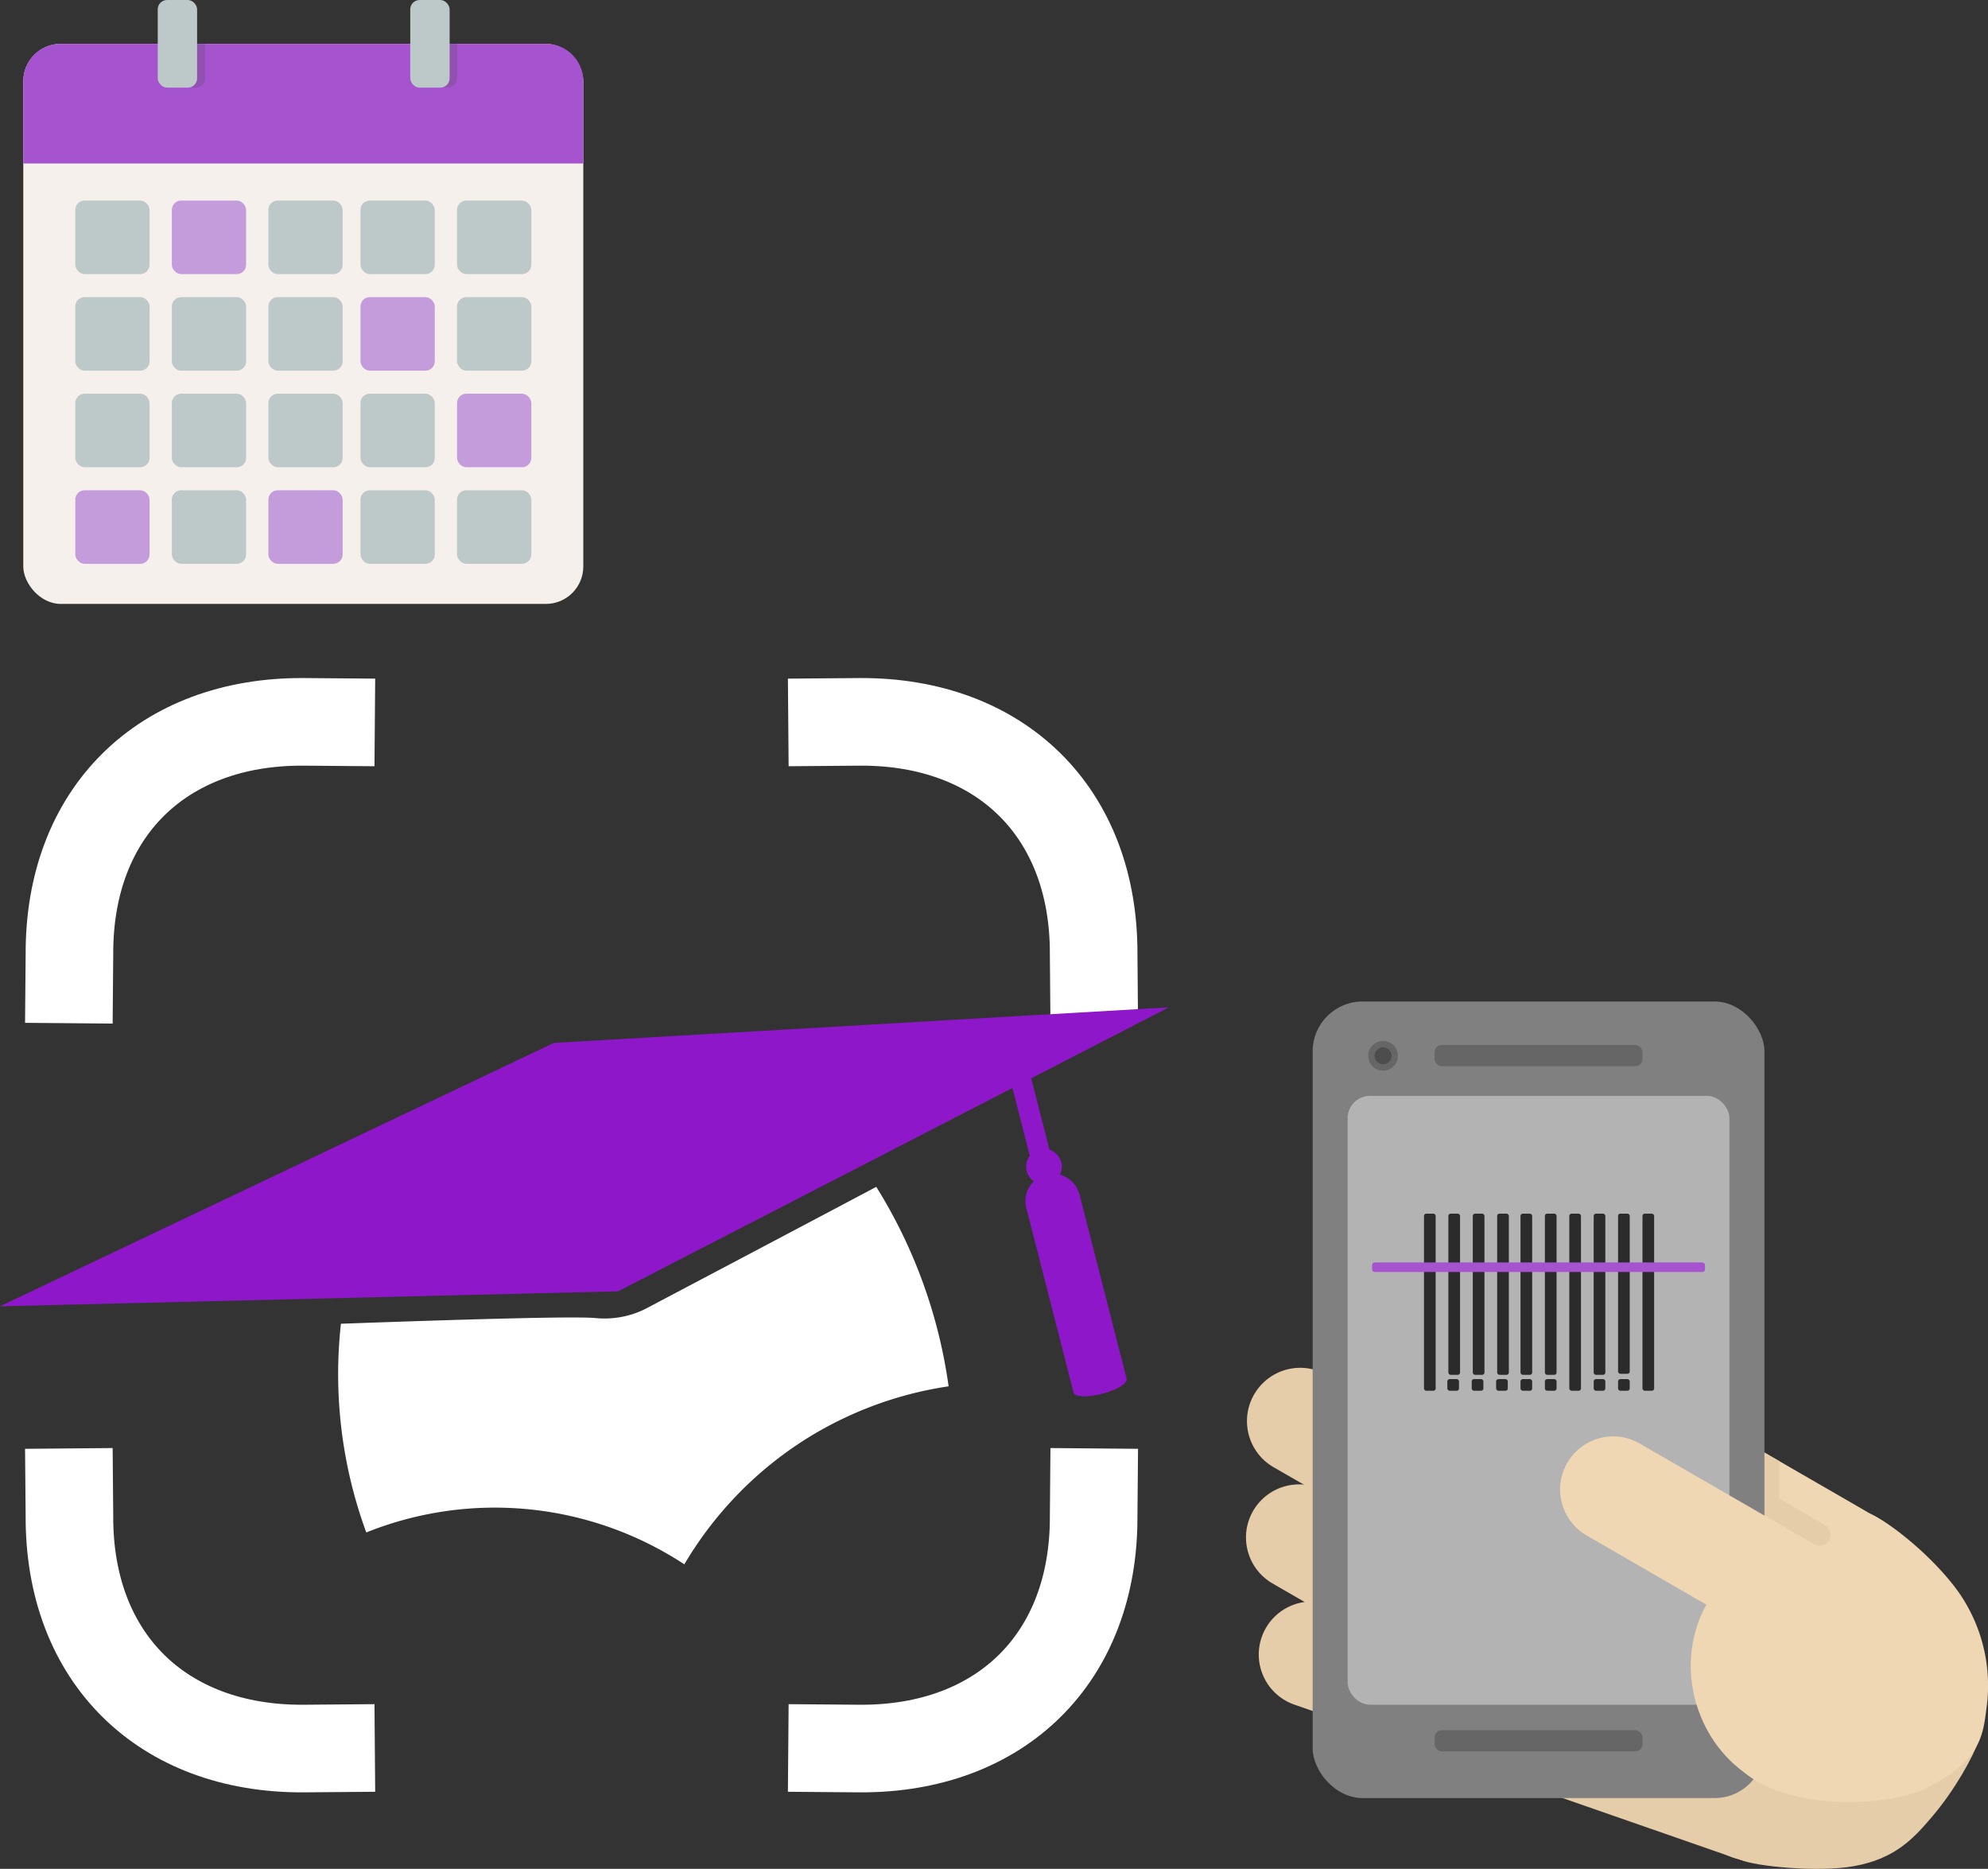 <svg id="Layer_1" data-name="Layer 1" xmlns="http://www.w3.org/2000/svg" xmlns:xlink="http://www.w3.org/1999/xlink" viewBox="0 0 851.98 800.8"><rect x="0" y="0" width="851.98" height="800.8" fill="#333333" stroke="none"/><defs><style>.cls-1,.cls-3{fill:none;}.cls-2{clip-path:url(#clip-path);}.cls-3{stroke:#fff;stroke-miterlimit:10;stroke-width:37.54px;}.cls-4{fill:#fff;}.cls-5{fill:#8e18c9;}.cls-6{fill:#f5f0ec;}.cls-7{fill:#a553cf;}.cls-8{fill:#9051b0;}.cls-9{fill:#bdc8c9;}.cls-10{fill:#c59cdb;}.cls-11{fill:#e6cdaa;}.cls-12{fill:#f0d7b4;}.cls-13{fill:gray;}.cls-14{fill:#666;}.cls-15{fill:#4d4d4d;}.cls-16{fill:#b3b3b3;}.cls-17{fill:#2b2b2b;}</style><clipPath id="clip-path" transform="translate(-35.02 -220.22)"><rect class="cls-1" x="35" y="499" width="500.5" height="500.5"/></clipPath></defs><title>iAttend-Home-Design</title><g class="cls-2"><g class="cls-2"><path class="cls-3" d="M195.66,529.78l-30.78-.25c-60.31-.25-100.35,38.79-100.1,99.6l-.25,29.53" transform="translate(-35.02 -220.22)"/><path class="cls-3" d="M372.84,529.78l30.78-.25c60.31-.25,100.35,38.79,100.1,99.6l.25,29.53" transform="translate(-35.02 -220.22)"/><path class="cls-3" d="M195.66,969.22l-30.78.25c-60.31.25-100.35-38.79-100.1-99.6l-.25-29" transform="translate(-35.02 -220.22)"/><path class="cls-3" d="M372.84,969.22l30.78.25c60.31.25,100.35-38.79,100.1-99.6l.25-29" transform="translate(-35.02 -220.22)"/><path class="cls-4" d="M378,838.39a158.9,158.9,0,0,1,63.56-24.14,218.22,218.22,0,0,0-31-85.47c-51.87,27.49-89.75,47.41-97.76,51.68a38.57,38.57,0,0,1-10,3.76,39.17,39.17,0,0,1-12.53.78c-8.31-.73-46.38.19-109.14,2.44A196.56,196.56,0,0,0,192,876.87a147.9,147.9,0,0,1,136.3,13.66A159,159,0,0,1,378,838.39" transform="translate(-35.02 -220.22)"/><polyline class="cls-5" points="264.58 553.33 0 559.75 237.36 446.89 500.9 431.65 265.15 553.19"/><rect class="cls-5" x="471.69" y="678.07" width="8.81" height="37.01" transform="translate(-192.73 -80.57) rotate(-14.34)"/><path class="cls-5" d="M489.82,718.23a7.64,7.64,0,1,0-5.51,9.3,7.64,7.64,0,0,0,5.51-9.3" transform="translate(-35.02 -220.22)"/><path class="cls-5" d="M497.59,732a11.75,11.75,0,1,0-8.47,14.3,11.76,11.76,0,0,0,8.47-14.3" transform="translate(-35.02 -220.22)"/><rect class="cls-5" x="484.57" y="733.65" width="23.5" height="81.67" transform="translate(-211.44 -73.09) rotate(-14.35)"/><path class="cls-5" d="M517.82,811.13c.48,1.89-4.22,4.72-10.51,6.33s-11.77,1.38-12.26-.5,4.23-4.72,10.52-6.33,11.77-1.38,12.25.5" transform="translate(-35.02 -220.22)"/></g></g><rect class="cls-6" x="9.98" y="18.78" width="240" height="240" rx="16.05"/><path class="cls-7" d="M45,255a16,16,0,0,1,16-16H269a16,16,0,0,1,16,16v35.26H45Z" transform="translate(-35.02 -220.22)"/><path class="cls-8" d="M227.39,239.09a1.92,1.92,0,0,1-1.7-1.84,1.17,1.17,0,0,1,0-.32,1.15,1.15,0,0,1-1-.68c-1.52.16-2.4-2.22-.9-3l.5-.26a1.46,1.46,0,0,1-.51-1.61,6,6,0,0,1,1.47-2.28H225a1.56,1.56,0,0,1-.79-2.9,1.57,1.57,0,0,1,.1-2.12l.14-.11a4,4,0,0,1-2-.08,5.88,5.88,0,0,1-2.67.21,1.55,1.55,0,0,1-1.09-2,8.3,8.3,0,0,0-1.4.09,1.66,1.66,0,0,1-1.88-.91,3.93,3.93,0,0,0-1.45,3v29.46a4,4,0,0,0,4,3.95h8.92a4,4,0,0,0,4-4V239.09C229.69,239.12,228.34,239.09,227.39,239.09Z" transform="translate(-35.02 -220.22)"/><path class="cls-8" d="M119.48,239.09a1.92,1.92,0,0,1-1.7-1.84,1.75,1.75,0,0,1,0-.32,1.17,1.17,0,0,1-1-.68c-1.52.16-2.4-2.22-.9-3l.51-.26a1.45,1.45,0,0,1-.51-1.61,6,6,0,0,1,1.47-2.28h-.26a1.56,1.56,0,0,1-.78-2.9,1.55,1.55,0,0,1,.1-2.12l.14-.11a4,4,0,0,1-2-.08,5.85,5.85,0,0,1-2.66.21,1.55,1.55,0,0,1-1.09-2,8.17,8.17,0,0,0-1.4.09,1.65,1.65,0,0,1-1.88-.91,3.94,3.94,0,0,0-1.46,3v29.46a4,4,0,0,0,4,3.95H119a4,4,0,0,0,4-4V239.09C121.79,239.12,120.44,239.09,119.48,239.09Z" transform="translate(-35.02 -220.22)"/><rect class="cls-9" x="67.6" width="16.87" height="37.56" rx="3.99"/><rect class="cls-9" x="175.82" width="16.87" height="37.56" rx="3.99"/><rect class="cls-9" x="32.27" y="85.94" width="31.83" height="31.51" rx="3.99"/><rect class="cls-9" x="32.27" y="127.32" width="31.83" height="31.51" rx="3.99"/><rect class="cls-10" x="73.64" y="85.94" width="31.83" height="31.51" rx="3.99"/><rect class="cls-9" x="73.64" y="127.32" width="31.83" height="31.51" rx="3.99"/><rect class="cls-9" x="115.02" y="85.94" width="31.83" height="31.51" rx="3.99"/><rect class="cls-9" x="115.02" y="127.32" width="31.83" height="31.51" rx="3.99"/><rect class="cls-9" x="195.87" y="85.94" width="31.83" height="31.51" rx="3.99"/><rect class="cls-9" x="195.87" y="127.32" width="31.83" height="31.51" rx="3.99"/><rect class="cls-10" x="154.49" y="127.32" width="31.83" height="31.51" rx="3.99"/><rect class="cls-9" x="32.27" y="168.7" width="31.83" height="31.51" rx="3.99"/><rect class="cls-9" x="73.64" y="168.7" width="31.83" height="31.51" rx="3.99"/><rect class="cls-9" x="115.02" y="168.7" width="31.83" height="31.51" rx="3.99"/><rect class="cls-10" x="195.87" y="168.7" width="31.83" height="31.51" rx="3.99"/><rect class="cls-9" x="154.49" y="168.7" width="31.83" height="31.51" rx="3.99"/><rect class="cls-10" x="32.27" y="210.08" width="31.83" height="31.51" rx="3.99"/><rect class="cls-9" x="73.64" y="210.08" width="31.83" height="31.51" rx="3.99"/><rect class="cls-10" x="115.02" y="210.08" width="31.83" height="31.51" rx="3.99"/><rect class="cls-9" x="195.87" y="210.08" width="31.83" height="31.51" rx="3.99"/><rect class="cls-9" x="154.49" y="210.08" width="31.83" height="31.51" rx="3.99"/><rect class="cls-9" x="154.49" y="85.94" width="31.83" height="31.51" rx="3.99"/><path class="cls-11" d="M780.91,1017.14c6.56,2.86,33.5,5.45,48.63,2.72,17.73-3.18,25.61-11.9,33.64-21.36,9.68-11.41,17.17-25,20-32.72-13.84-15.65-36.65-20.91-55.91-16.82,0,0-30.19-8.24-40,42.27-.2,1,0,13.69-.46,16.36C785.91,1013.5,777.28,1015.77,780.91,1017.14Z" transform="translate(-35.02 -220.22)"/><circle class="cls-12" cx="781.35" cy="682.38" r="39.09"/><path class="cls-12" d="M746.22,816.64l88.27,51a22.75,22.75,0,0,1,8.33,31.07h0A22.74,22.74,0,0,1,811.75,907l-88.28-51A22.74,22.74,0,0,1,715.15,825h0A22.75,22.75,0,0,1,746.22,816.64Z" transform="translate(-35.02 -220.22)"/><path class="cls-11" d="M752.61,836.43l64.55,37.27a4.77,4.77,0,0,1,1.75,6.52h0a4.77,4.77,0,0,1-6.52,1.74l-64.55-37.27a4.75,4.75,0,0,1-1.75-6.51h0A4.77,4.77,0,0,1,752.61,836.43Z" transform="translate(-35.02 -220.22)"/><circle class="cls-11" cx="756.35" cy="757.38" r="40.91"/><path class="cls-11" d="M603.62,809.36l66.71,38.34a22.84,22.84,0,0,1,8.42,31.17h0a22.82,22.82,0,0,1-31.16,8.41l-66.72-38.34a22.82,22.82,0,0,1-8.41-31.16h0A22.82,22.82,0,0,1,603.62,809.36Z" transform="translate(-35.02 -220.22)"/><path class="cls-11" d="M603.12,859.32l66.41,38.34a22.75,22.75,0,0,1,8.33,31.07h0a22.75,22.75,0,0,1-31.07,8.33l-66.41-38.34a22.75,22.75,0,0,1-8.33-31.07h0A22.75,22.75,0,0,1,603.12,859.32Z" transform="translate(-35.02 -220.22)"/><path class="cls-11" d="M776.93,1015.83,589.74,950.65a22.73,22.73,0,0,1-14-28.93v0h0a22.73,22.73,0,0,1,28.92-14l0,0,187.19,65.18a22.73,22.73,0,0,1,14,28.91l0,.05h0a22.73,22.73,0,0,1-28.92,14Z" transform="translate(-35.02 -220.22)"/><polygon class="cls-11" points="762.53 642.19 762.53 626.09 756.29 622.49 754.47 638.75 762.53 642.19"/><rect class="cls-13" x="562.55" y="429.14" width="193.62" height="341.33" rx="21.36"/><rect class="cls-14" x="614.82" y="447.77" width="89.08" height="9.09" rx="3.07"/><circle class="cls-14" cx="592.73" cy="452.4" r="6.36"/><circle class="cls-15" cx="592.73" cy="452.4" r="3.64"/><rect class="cls-14" x="614.82" y="741.38" width="89.08" height="9.09" rx="3.07"/><rect class="cls-16" x="577.55" y="469.59" width="163.62" height="260.88" rx="9.52"/><path class="cls-12" d="M737.72,838.76l85.1,49.13A22.75,22.75,0,0,1,831.15,919h0a22.75,22.75,0,0,1-31.07,8.33L715,878.16a22.76,22.76,0,0,1-8.33-31.08h0A22.74,22.74,0,0,1,737.72,838.76Z" transform="translate(-35.02 -220.22)"/><ellipse class="cls-12" cx="807.97" cy="936.67" rx="47.95" ry="52.72" transform="translate(-267.07 46.74) rotate(-16.44)"/><path class="cls-12" d="M886.36,952.14A69.75,69.75,0,0,0,871.81,899c-12.27-15.33-29-27.61-35.9-30.46-13.94,37.73-39.69,73.18-53.63,110.9,18.44,16,60.8,16,79.53,6.37C884.08,974.28,884.88,963.42,886.36,952.14Z" transform="translate(-35.02 -220.22)"/><rect class="cls-17" x="610.27" y="520.04" width="5" height="75.9" rx="0.98"/><rect class="cls-17" x="620.72" y="520.04" width="5" height="69.08" rx="0.98"/><rect class="cls-17" x="631.18" y="520.04" width="5" height="69.08" rx="0.98"/><rect class="cls-17" x="641.63" y="520.04" width="5" height="69.08" rx="0.98"/><rect class="cls-17" x="651.63" y="520.04" width="5" height="69.08" rx="0.98"/><rect class="cls-17" x="662.08" y="520.04" width="5" height="69.08" rx="0.98"/><rect class="cls-17" x="672.54" y="520.04" width="5" height="75.9" rx="0.98"/><rect class="cls-17" x="682.99" y="520.04" width="5" height="69.08" rx="0.98"/><rect class="cls-17" x="693.44" y="520.04" width="5" height="68.63" rx="0.98"/><rect class="cls-17" x="703.9" y="520.04" width="5" height="75.9" rx="0.98"/><rect class="cls-17" x="682.99" y="590.94" width="5" height="5" rx="0.98"/><rect class="cls-17" x="693.44" y="590.94" width="5" height="5" rx="0.98"/><rect class="cls-17" x="662.08" y="590.94" width="5" height="5" rx="0.98"/><rect class="cls-17" x="651.63" y="590.94" width="5" height="5" rx="0.98"/><rect class="cls-17" x="641.18" y="590.94" width="5" height="5" rx="0.98"/><rect class="cls-17" x="630.72" y="590.94" width="5" height="5" rx="0.98"/><rect class="cls-17" x="620.27" y="590.94" width="5" height="5" rx="0.98"/><rect class="cls-7" x="588" y="540.95" width="142.71" height="4.09" rx="1.17"/></svg>